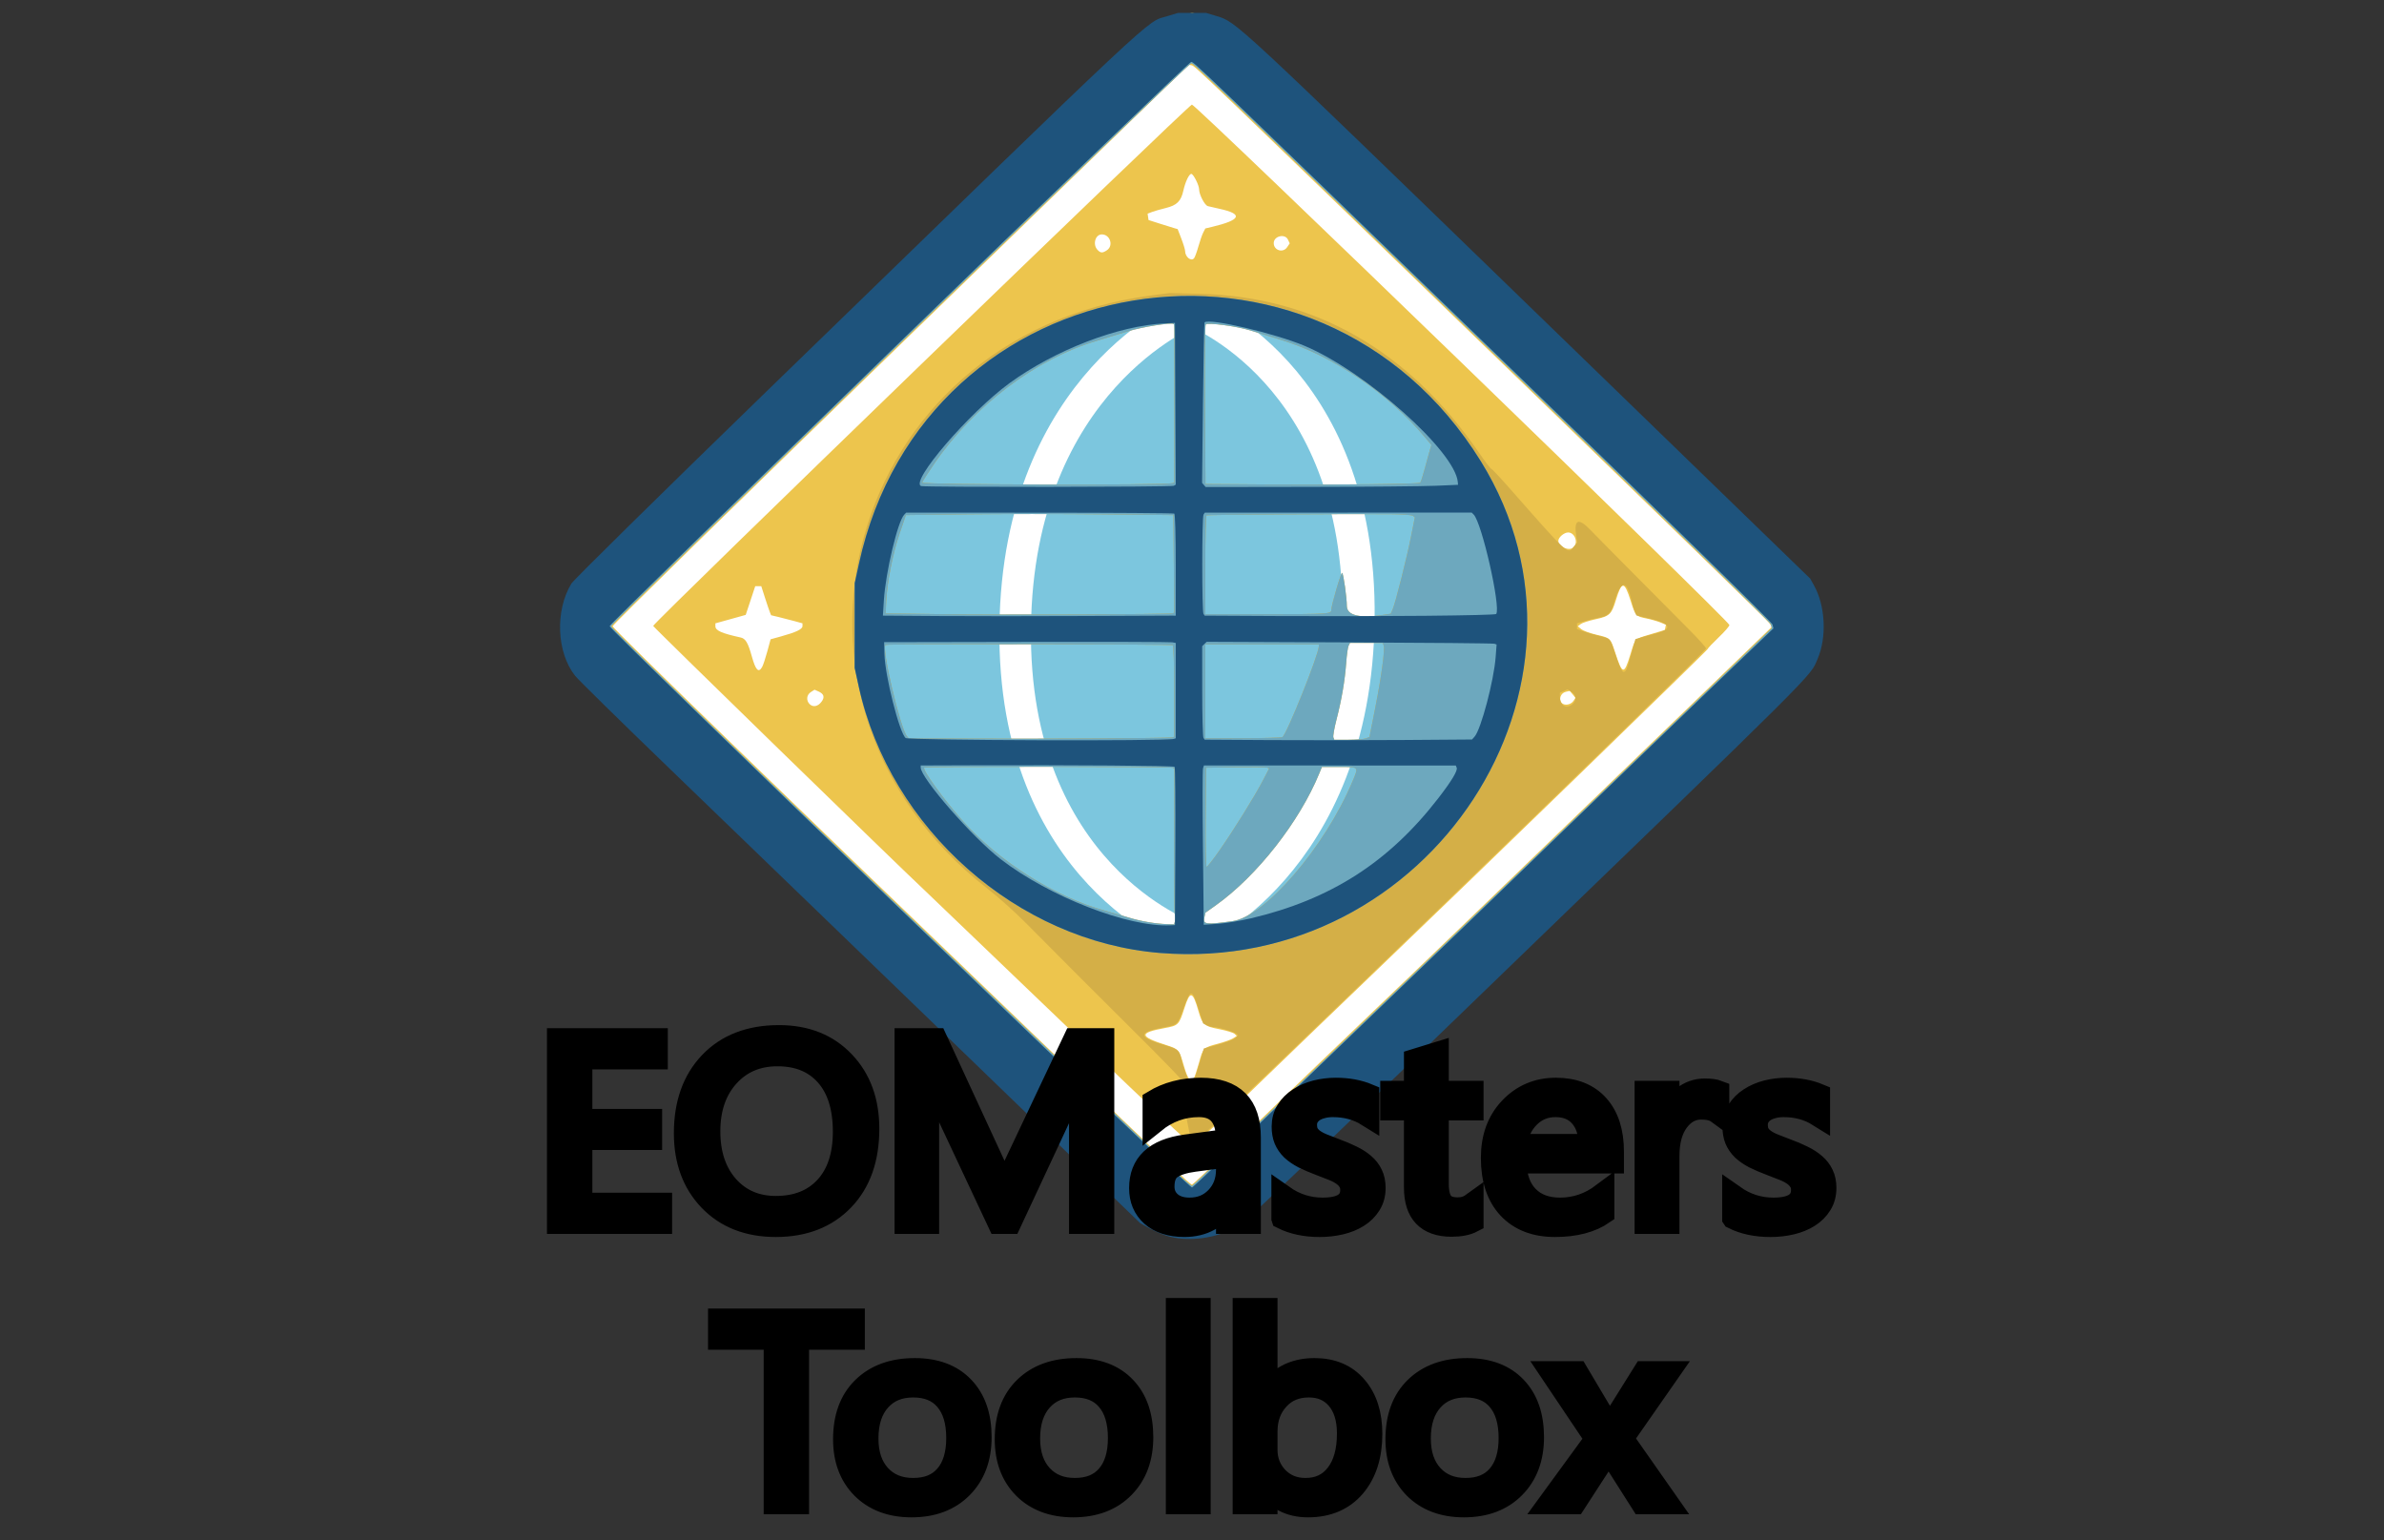 <?xml version="1.0" encoding="UTF-8" standalone="no"?>
<svg
   version="1.0"
   width="1585.096pt"
   height="1024pt"
   viewBox="0 0 1585.096 1024"
   preserveAspectRatio="xMidYMid"
   id="svg4"
   sodipodi:docname="eomtbx_logo_text_below.svg"
   inkscape:version="1.3 (0e150ed6c4, 2023-07-21)"
   xml:space="preserve"
   inkscape:export-filename="..\..\src\main\resources\org\eomasters\eomtbx\about-eomtbx-logo.png"
   inkscape:export-xdpi="25.664062"
   inkscape:export-ydpi="25.664062"
   xmlns:inkscape="http://www.inkscape.org/namespaces/inkscape"
   xmlns:sodipodi="http://sodipodi.sourceforge.net/DTD/sodipodi-0.dtd"
   xmlns="http://www.w3.org/2000/svg"
   xmlns:svg="http://www.w3.org/2000/svg"><rect x="0" y="0" width="1585.096" height="1024" fill="#333333" stroke="none"/><defs
     id="defs4"><inkscape:path-effect
       effect="bspline"
       id="path-effect2621"
       is_visible="true"
       lpeversion="1.3"
       weight="33.333"
       steps="2"
       helper_size="0"
       apply_no_weight="true"
       apply_with_weight="true"
       only_selected="false"
       uniform="false" /></defs><sodipodi:namedview
     id="namedview4"
     pagecolor="#ffffff"
     bordercolor="#000000"
     borderopacity="0.25"
     inkscape:showpageshadow="2"
     inkscape:pageopacity="0.0"
     inkscape:pagecheckerboard="true"
     inkscape:deskcolor="#d1d1d1"
     inkscape:document-units="pt"
     inkscape:zoom="0.60749726"
     inkscape:cx="890.539"
     inkscape:cy="625.51722"
     inkscape:window-width="2627"
     inkscape:window-height="1360"
     inkscape:window-x="0"
     inkscape:window-y="0"
     inkscape:window-maximized="0"
     inkscape:current-layer="svg4" /><g
     id="g2615"
     style="display:inline"
     inkscape:label="Diamond"
     transform="matrix(1.068,0,0,1.039,246.293,-116.114)"><rect
       style="display:inline;fill:#ffffff;fill-opacity:1;stroke:#ffffff;stroke-width:0;stroke-linecap:round;stroke-dasharray:none;stroke-opacity:1"
       id="rect2622"
       width="530.308"
       height="530.308"
       x="460.467"
       y="-264.845"
       transform="rotate(45)"
       inkscape:label="whiterect" /><path
       style="display:inline;fill:#edc54d;fill-opacity:1"
       d="m 501.388,901.758 c -3.35,-0.529 -7.534,-4.064 -11.177,-3.825 l -6.695,-4.368 C 459.125,871.624 452.191,856.719 416.67,822.804 384.376,791.969 298.693,706.796 240.913,649.608 183.133,592.42 134.32,545.376 132.456,542.478 c -9.096,-14.149 -11.116,-38.776 0.032,-56.147 4.172,-6.501 344.106,-349.436 351.226,-354.178 3.024,-2.014 8.522,-4.036 11.351,-6.735 l 7.241,-0.141 7.08,0.36 c 11.91,0.606 15.354,1.708 25.381,2.836 l 3.392,4.677 180.103,174.678 c 116.196,112.696 176.916,176.684 178.692,178.876 4.476,5.524 2.189,7.366 3.115,11.54 l 1.594,7.188 -1.184,9.452 0.205,8.217 -4.664,9.348 c -6.402,12.831 5.868,3.565 -200.259,207.932 -31.69,31.42 -78.403,78.101 -103.807,103.36 -25.404,25.259 -41.501,40.665 -49.886,46.921 -13.023,9.715 -31.731,12.509 -34.814,12.022 z m 50.753,-71.44 c 21.861,-21.728 53.037,-52.546 69.279,-68.485 30.454,-29.884 76.85,-75.858 187.252,-185.547 l 63.801,-63.389 -1.614,-2.464 C 869.971,509.078 799.859,438.958 715.054,354.61 513.375,154.017 513.209,153.854 511.168,153.517 l -1.752,-0.289 -179.281,178.788 C 226.598,435.268 150.854,511.529 150.854,512.518 c 0,1.597 112.603,113.848 267.727,266.89 82.338,81.233 91.77,90.414 92.88,90.414 0.513,0 18.819,-17.777 40.681,-39.505 z m -58.86,-2.935 c -9.67,-9.496 -19.601,-19.191 -22.07,-21.543 -2.468,-2.352 -30.971,-30.42 -63.339,-62.372 C 375.505,711.515 347.433,683.847 345.491,681.983 328.397,665.578 176.028,513.023 176.028,512.313 c 0,-1.943 332.841,-333.023 335.386,-333.611 2.116,-0.489 334.639,330.448 334.639,333.044 0,0.731 -3.05,4.326 -6.778,7.988 -3.728,3.663 -6.778,6.981 -6.778,7.374 0,0.765 -143.223,143.642 -205.752,205.254 -20.769,20.464 -54.761,54.101 -75.539,74.748 -20.778,20.647 -38.355,37.539 -39.06,37.539 -0.705,0 -9.194,-7.77 -18.865,-17.266 z m 19.556,-26.063 c 0.494,-0.932 1.859,-5.271 3.034,-9.643 2.524,-9.388 2.601,-9.467 11.768,-11.994 3.917,-1.08 8.153,-2.633 9.413,-3.451 l 2.29,-1.487 -1.35,-1.35 c -0.743,-0.743 -4.982,-2.079 -9.422,-2.969 -9.573,-1.92 -10.635,-2.865 -13.078,-11.635 -3.59,-12.886 -5.204,-13.247 -8.725,-1.95 -3.383,10.854 -3.737,11.226 -12.229,12.835 -16.329,3.096 -16.075,5.319 1.262,11.019 7.355,2.418 7.774,2.933 10.555,12.966 2.533,9.139 4.481,11.441 6.483,7.66 z M 500.06,700.81 c 0.962,-2.508 -0.788,-4.78 -8.385,-10.879 -23.181,-18.613 -41.955,-42.383 -57.133,-72.336 l -7.36,-14.524 -9.545,-0.279 c -12.038,-0.352 -11.878,-0.607 -6.821,10.93 13.097,29.875 29.362,53.341 52.206,75.314 11.085,10.662 16.15,12.757 31.83,13.161 l 4.63,0.12 z m 38.575,-0.621 4.841,-1.034 6.294,-5.092 c 14.867,-12.029 27.764,-26.484 38.855,-43.548 10.985,-16.9 22.256,-39.119 22.489,-44.333 l 0.139,-3.111 -6.757,-0.291 c -7.708,-0.332 -11.149,0.285 -11.169,2.004 -0.05,4.309 -16.766,34.496 -25.883,46.742 -12.177,16.357 -36.639,40.585 -44.821,44.393 -2.053,0.956 -3.336,3.89 -2.378,5.44 0.692,1.119 10.636,0.486 18.39,-1.17 z M 420.686,581.528 c -0.29,-1.464 -1.592,-6.802 -2.892,-11.861 -2.075,-8.076 -3.659,-17.991 -6.262,-39.214 l -0.713,-5.809 -10.038,-0.277 -10.038,-0.277 0.707,9.476 c 1.149,15.408 5.495,39.993 8.734,49.416 l 0.416,1.21 h 10.307 10.307 z m 198.585,1.452 c 2.408,-2.937 9.896,-43.718 9.896,-53.897 v -4.994 l -9.44,0.277 -9.44,0.277 -0.688,7.262 c -1.303,13.76 -3.758,28.968 -6.475,40.106 -1.498,6.142 -2.497,11.395 -2.218,11.673 1.114,1.114 17.387,0.49 18.367,-0.705 z M 280.788,560.905 c 2.179,-2.93 1.591,-5.081 -1.814,-6.632 l -2.486,-1.133 -2.302,1.508 c -2.69,1.762 -3.035,5.433 -0.729,7.739 2.119,2.119 5.1,1.516 7.33,-1.483 z m 468.115,-0.539 1.346,-2.039 -1.799,-2.222 -1.799,-2.222 -2.569,0.645 c -3.018,0.757 -4.451,4.678 -2.548,6.97 1.663,2.004 5.709,1.382 7.369,-1.133 z M 243.904,538.498 c 0.624,-1.167 2.056,-5.611 3.181,-9.875 l 2.046,-7.754 6.294,-1.781 c 9.608,-2.719 13.555,-4.661 13.555,-6.667 v -1.762 l -5.083,-1.441 c -2.796,-0.792 -7.19,-1.955 -9.765,-2.583 l -4.682,-1.143 -0.797,-2.043 c -0.439,-1.124 -1.817,-5.311 -3.064,-9.305 l -2.267,-7.262 h -1.879 -1.879 l -2.962,9.189 -2.962,9.189 -2.421,0.7 c -1.331,0.385 -5.58,1.6 -9.44,2.7 l -7.02,1.999 v 1.884 c 0,2.731 3.923,4.522 15.716,7.176 3.077,0.692 4.582,3.317 6.99,12.186 2.41,8.879 4.223,10.735 6.44,6.593 z m 540.389,-7.585 c 3.273,-10.995 2.373,-10.066 12.919,-13.338 l 8.645,-2.682 0.323,-1.679 0.323,-1.679 -3.45,-1.441 c -1.897,-0.793 -5.743,-1.925 -8.547,-2.515 -6.793,-1.431 -6.913,-1.568 -9.92,-11.289 -3.96,-12.802 -5.53,-12.901 -9.187,-0.581 -2.753,9.272 -3.923,10.401 -12.839,12.385 -3.988,0.887 -8.074,2.251 -9.081,3.03 l -1.831,1.417 2.148,1.824 c 1.181,1.003 5.32,2.587 9.198,3.52 9.012,2.168 9.006,2.163 11.896,11.311 4.551,14.406 5.569,14.592 9.402,1.716 z M 411.585,497.533 c 2.2,-19.678 3.986,-31.23 6.562,-42.447 1.57,-6.837 2.61,-12.828 2.31,-13.313 -0.862,-1.395 -18.415,-1.101 -19.561,0.328 -2.849,3.552 -9.917,44.251 -9.917,57.099 v 5.663 l 9.925,-0.276 9.925,-0.276 z m 217.81,0.968 c -0.636,-14.478 -4.7,-40.487 -7.99,-51.137 l -1.999,-6.474 h -9.586 c -11.101,0 -10.867,-0.176 -9.043,6.778 3.134,11.953 7.056,33.107 8.078,43.571 0.598,6.124 1.266,11.695 1.485,12.38 l 0.397,1.246 9.457,-0.277 9.457,-0.277 z m 119.64,-36.503 c 3.049,-3.049 0.75,-9.489 -3.389,-9.489 -2.515,0 -6.1,3.13 -6.1,5.325 0,3.878 6.793,6.859 9.489,4.163 z m -321.549,-41.683 c 0.506,-0.666 1.713,-3.389 2.683,-6.052 10.701,-29.386 40.019,-68.022 62.792,-82.75 8.933,-5.777 10.395,-11.709 2.86,-11.603 -13.256,0.186 -22.22,3.517 -31.938,11.868 -20.677,17.769 -41.623,48.241 -53.472,77.789 -5.165,12.881 -5.637,11.957 6.107,11.957 h 10.048 z m 186.188,-0.217 c 0,-8.187 -19.372,-44.813 -33.092,-62.565 -20.665,-26.739 -33.565,-35.856 -52.839,-37.343 l -7.988,-0.616 v 3.44 3.44 l 4.399,2.578 c 25.217,14.778 57.22,57.164 68.556,90.8 l 0.571,1.694 h 10.197 10.197 z M 512.754,277.015 c 0.54,-0.666 1.751,-4.042 2.691,-7.504 0.94,-3.461 2.296,-7.476 3.015,-8.921 l 1.307,-2.627 4.109,-1.004 c 18.211,-4.452 19.714,-8.25 4.593,-11.609 -2.929,-0.65 -6.128,-1.405 -7.109,-1.676 -1.987,-0.549 -5.424,-7.322 -5.457,-10.753 -0.026,-2.681 -3.566,-9.886 -4.857,-9.886 -1.386,0 -3.744,5.086 -4.938,10.655 -1.468,6.844 -4.04,9.455 -11.044,11.209 -3.195,0.8 -7.03,1.935 -8.521,2.521 l -2.712,1.065 0.291,2.041 0.291,2.041 6.778,2.227 c 3.728,1.225 7.807,2.532 9.066,2.905 l 2.288,0.677 2.311,6.169 c 1.271,3.393 2.311,6.891 2.311,7.773 0,3.804 3.751,6.958 5.587,4.697 z m -54.214,-5.138 c 4.218,-2.954 1.947,-10.112 -3.209,-10.112 -4.055,0 -5.826,6.415 -2.72,9.848 1.958,2.164 3.14,2.216 5.928,0.263 z m 112.163,-1.921 1.612,-2.46 -1.085,-2.381 c -1.847,-4.055 -8.872,-2.304 -8.872,2.211 0,4.693 5.796,6.52 8.345,2.63 z"
       id="path2619"
       inkscape:label="yellowdiamond"
       sodipodi:nodetypes="sscsssssscsscssscccssssssssscssscsssssssssssssssssssssscssssssssssscsssscsscssscssssssssscccsscccssscccsssssscsssscccssssscsscsscsscccccsscsssssscccsssssscssssssssscccssscsssscccsssssssssssscsssscccsscccsssscsssssssscccsscsssssssscsss" /><circle
       style="display:inline;fill:#7cc6de;fill-opacity:1;stroke:#ffffff;stroke-width:0;stroke-linecap:round;stroke-dasharray:none;stroke-opacity:1"
       id="path2623"
       cx="509.492"
       cy="510.254"
       r="195.983"
       inkscape:label="blueglobe" /><g
       id="g2622"
       style="display:inline"
       inkscape:label="whitegrid"><path
         style="fill:#000000;fill-opacity:0;stroke:#ffffff;stroke-width:19.649;stroke-linecap:round;stroke-dasharray:none;stroke-opacity:1"
         d="m 509.993,311.477 c 0,0 -106.746,43.976 -108.601,201.835 -1.855,157.859 106.917,197.466 106.917,197.466"
         id="path2622"
         sodipodi:nodetypes="czc"
         inkscape:label="left" /><path
         style="display:inline;fill:#000000;fill-opacity:0;stroke:#ffffff;stroke-width:20;stroke-linecap:round;stroke-dasharray:none;stroke-opacity:1"
         d="m 509.837,709.879 c 0,0 103.538,-44.001 105.337,-201.95 C 616.973,349.98 511.47,310.35 511.47,310.35"
         id="path2622-3"
         sodipodi:nodetypes="czc"
         inkscape:label="right" /></g><path
       style="display:inline;fill:#d4af47;fill-opacity:1"
       d="m 500.097,900.499 c -7.537,-1.484 -10.493,-1.007 -12.819,-3.021 l -5.646,-4.887 -65.608,-64.517 C 379.063,791.728 323.499,736.873 292.07,705.727 260.64,674.58 210.506,626.633 182.381,596.719 l -50.579,-53.796 -5.624,-6.501 c -11.889,-13.743 -4.564,-31.115 -0.652,-49.17 l 5.19,-4.538 173.056,-175.534 C 341.383,269.03 483.313,127.594 494.448,124.278 l 5.253,-1.564 11.823,-2.728 12.042,2.401 6.355,2.081 c 3.266,1.069 6.085,3.864 8.29,5.244 2.205,1.379 83.365,80.602 180.622,177.519 l 177.16,176.539 1.971,3.221 c 10.865,17.753 3.621,43.548 -9.349,58.762 -3.415,4.006 -231.253,234.386 -244.845,247.73 l -99.041,97.239 -6.209,4.161 c -6.428,4.309 -31.714,6.938 -38.425,5.616 z M 588.608,795.283 C 660.647,724.075 738.559,646.826 830.937,555.015 l 41.527,-41.272 -0.605,-2.41 C 871.487,509.851 808.674,446.678 708.801,347.341 510.8,150.4 512.783,152.354 510.896,152.354 c -2.136,0 -361.01,358.02 -361.01,360.15 0,1.698 136.675,137.846 268.204,267.171 36.479,35.867 72.168,71.06 79.309,78.205 7.142,7.146 13.508,12.865 14.148,12.709 0.64,-0.156 35.318,-34.044 77.062,-75.307 z m -77.579,47.742 c -0.006,-0.438 -1.266,-7.115 -2.799,-14.837 -1.533,-7.722 -3.104,-16.834 -3.491,-20.25 l -0.703,-6.211 -6.337,-6.861 c -3.485,-3.773 -15.525,-16.234 -26.755,-27.689 C 450.405,746.226 430.975,726.224 408.208,702.597 401.443,695.576 390.768,685.732 384.486,680.722 233.232,560.085 295.944,326.554 485.916,300.872 l 11.744,-1.588 19.014,0.51 c 70.912,1.904 129.179,35.621 173.438,101.64 3.838,5.725 7.312,10.409 7.72,10.409 0.408,0 5.277,5.29 10.819,11.756 38.235,44.606 36.538,43.023 40.592,37.869 l 2.092,-2.66 -0.545,-3.409 c -1.786,-11.171 1.076,-12.689 8.647,-4.584 3.109,3.328 16.136,16.891 28.948,30.139 12.812,13.248 27.756,28.716 33.21,34.373 5.453,5.657 9.919,10.807 9.925,11.444 0.017,2.063 -316.379,316.129 -319.088,316.739 -0.765,0.172 -1.396,-0.046 -1.402,-0.484 z m 3.251,-44.61 c 0.802,-2.53 2.154,-7.095 3.003,-10.146 l 1.545,-5.546 5.546,-1.526 c 8.433,-2.32 13.511,-4.292 14.68,-5.7 l 1.056,-1.273 -1.222,-0.998 c -1.524,-1.244 -11.047,-4.095 -13.743,-4.114 -1.102,-0.008 -3.066,-0.553 -4.366,-1.21 l -2.363,-1.196 -2.996,-9.682 c -3.845,-12.426 -4.864,-12.48 -9.018,-0.484 -3.797,10.965 -3.881,11.055 -11.567,12.507 -17.508,3.307 -17.448,6.408 0.229,11.744 7.519,2.27 8.702,3.298 9.659,8.398 0.361,1.925 1.526,5.824 2.588,8.664 l 1.932,5.163 1.571,1.855 2.007,-1.855 z m -13.333,-97.496 c 0.327,-1.301 0.275,-2.881 -0.114,-3.51 -0.389,-0.63 -0.622,-21.962 -0.518,-47.406 l 0.189,-46.262 -1.024,-0.633 c -1.241,-0.767 -153.942,-0.911 -154.707,-0.145 -1.33,1.33 11.593,19.755 23.757,33.872 22.527,26.144 57.674,48.994 88.773,57.716 4.26,1.195 11.014,3.201 15.008,4.459 7.436,2.341 16.669,3.943 23.946,4.156 l 4.097,0.12 z m 35.744,0.325 c 20.212,-2.85 57.488,-47.4 74.561,-89.109 4.071,-9.945 4.416,-9.548 -8.293,-9.548 h -10.601 l -1.64,4.115 c -12.348,30.977 -38.791,65.636 -64.388,84.393 l -6.488,4.754 -0.63,2.87 c -1.022,4.655 0.658,4.897 17.481,2.525 z m -8.513,-44.678 c 8.843,-12.938 22.442,-35.4 27.396,-45.254 l 3.922,-7.801 -1.262,-0.484 c -0.694,-0.266 -9.527,-0.365 -19.629,-0.22 l -18.367,0.264 -0.255,31.71 c -0.14,17.44 0.12,31.71 0.578,31.71 0.458,0 3.886,-4.466 7.617,-9.925 z m -28.999,-72.902 1.21,-0.382 v -29.021 c 0,-17.78 -0.365,-29.246 -0.943,-29.603 -1.105,-0.683 -178.128,-0.877 -178.81,-0.195 -2.453,2.453 9.232,53.414 13.415,58.504 l 0.984,1.198 33.054,0.255 c 39.446,0.304 129.375,-0.214 131.089,-0.755 z m 120.512,0.631 2.27,-0.863 3.608,-18.744 c 3.887,-20.193 6.146,-37.535 5.209,-39.979 l -0.583,-1.519 h -10.163 -10.163 l -0.872,1.694 c -0.48,0.932 -1.163,5.834 -1.519,10.893 -0.809,11.505 -2.84,23.742 -6.061,36.524 -1.372,5.443 -2.239,10.563 -1.926,11.377 l 0.568,1.48 h 8.682 c 4.775,0 9.703,-0.388 10.952,-0.863 z m -51.914,-0.846 c 2.701,-1.807 22.603,-52.845 22.649,-58.08 l 0.011,-1.21 h -35.341 -35.341 v 30.016 30.016 l 23.48,-0.015 c 12.914,-0.008 23.958,-0.335 24.543,-0.726 z M 748.426,562.255 c 2.54,-2.299 2.227,-5.8 -0.69,-7.711 l -2.46,-1.612 -2.381,1.085 -2.381,1.085 v 2.505 c 0,5.703 4.091,8.106 7.912,4.648 z m 33.391,-21.877 c 0.413,-0.666 1.861,-5.35 3.217,-10.409 l 2.466,-9.198 3.86,-1.148 c 2.123,-0.632 6.386,-1.848 9.473,-2.703 10.018,-2.775 8.54,-6.082 -4.116,-9.209 l -8.597,-2.124 -1.016,-2.574 c -0.559,-1.416 -1.304,-3.881 -1.657,-5.479 -3.388,-15.344 -6.872,-15.125 -11.431,0.721 -1.747,6.073 -3.658,7.867 -9.461,8.883 -1.955,0.342 -5.768,1.28 -8.472,2.083 l -4.917,1.46 v 1.819 1.819 l 4.115,1.503 c 2.263,0.827 6.682,2.145 9.82,2.929 7.004,1.751 6.557,1.239 9.797,11.22 3.82,11.772 4.986,13.526 6.92,10.409 z m -282.624,-36.109 1.224,-0.391 -0.256,-31.251 -0.256,-31.251 -45.023,-0.484 c -24.763,-0.266 -62.234,-0.266 -83.269,0 l -38.246,0.484 -4.017,12.103 c -4.231,12.747 -7.769,31.388 -8.271,43.571 l -0.299,7.262 34.857,0.484 c 37.038,0.514 141.498,0.131 143.556,-0.527 z m 132.262,0.856 3.741,-0.618 1.269,-3.037 c 1.767,-4.228 8.893,-33.372 11.535,-47.173 l 2.194,-11.459 -1.195,-0.992 c -0.679,-0.563 -6.999,-1.024 -14.628,-1.067 -31.589,-0.176 -113.223,0.374 -113.888,0.767 -0.399,0.236 -0.726,14.564 -0.726,31.839 v 31.411 h 37.682 c 38.706,0 40.745,-0.133 40.745,-2.648 0,-2.997 6.154,-24.502 6.802,-23.77 0.845,0.955 2.883,15.906 2.881,21.141 -0.002,6.164 8.287,8.134 23.588,5.606 z m -132.22,-84.148 1.265,-0.4 0.004,-47.695 c 0.005,-57.697 0.052,-53.178 -0.564,-53.794 -1.108,-1.108 -19.756,1.959 -28.037,4.611 -4.835,1.548 -13.81,4.353 -19.944,6.233 -37.731,11.564 -76.082,41.366 -100.79,78.325 -4.199,6.281 -7.635,11.83 -7.635,12.332 0,1.412 151.266,1.789 155.7,0.388 z m 154.308,-0.299 c 0.36,-0.332 1.552,-4.089 2.651,-8.349 1.098,-4.26 2.518,-9.563 3.156,-11.784 l 1.16,-4.038 -3.803,-4.676 c -23.314,-28.668 -57.634,-52.54 -90.118,-62.682 -6.321,-1.974 -14.761,-4.638 -18.755,-5.921 -8.394,-2.697 -26.734,-5.199 -27.839,-3.799 -0.398,0.505 -0.59,23.678 -0.426,51.497 l 0.298,50.579 36.98,0.273 c 44.226,0.327 95.786,-0.259 96.697,-1.099 z"
       id="path2617"
       inkscape:label="yellowshadow"
       sodipodi:nodetypes="sscssscsscsscccssscssscsssscsssssssscsscssssscssssscsssssscsscsscssscsssssscccsssscsssssscsssscsscsssscsscsssscsssscssscsscccsssscssssccccccsssscccsssscssscssssscccssssscccsscsscssscsscsssscssssscccsssssccssscssssscss" /><path
       style="display:inline;fill:#6da8be;fill-opacity:1"
       d="m 498.242,893.709 c -3.045,-0.774 -8.274,-2.772 -11.619,-4.439 l -6.082,-3.032 C 410.31,832.907 355.953,764.22 294.143,701.908 239.74,648.002 191.5,600.154 137.149,546.196 l -3.878,-7.919 c -7.992,-16.321 -7.596,-34.831 1.094,-51.134 l 3.117,-5.848 172.51,-166.586 C 486.309,144.447 481.925,131.776 493.357,129.705 l 9.836,-1.782 c 8.745,-1.169 17.55,0.143 21.464,1.2 9.738,2.934 7.069,0.457 15.082,5.47 2.205,1.379 74.604,81.627 174.621,175.693 l 170.834,171.956 2.517,4.967 c 9.408,18.566 6.567,45.512 -6.402,60.726 -3.415,4.006 -35.568,35.032 -200.217,199.717 l -134.396,134.425 -6.099,3.943 c -11.968,7.737 -29.585,10.936 -42.353,7.69 z m 90.366,-98.426 C 660.647,724.075 738.559,646.826 830.937,555.015 l 41.527,-41.272 -0.605,-2.41 C 871.487,509.851 808.674,446.678 708.801,347.341 510.8,150.4 512.783,152.354 510.896,152.354 c -2.136,0 -361.01,358.02 -361.01,360.15 0,1.698 136.675,137.846 268.204,267.171 36.479,35.867 72.168,71.06 79.309,78.205 7.142,7.146 13.508,12.865 14.148,12.709 0.64,-0.156 35.318,-34.044 77.062,-75.307 z m -96.961,-73.67 c -88.778,-7.362 -168.095,-79.339 -187.558,-170.202 l -2.623,-12.245 0.02,-27.111 0.02,-27.111 2.647,-12.476 c 40.926,-192.912 285.563,-234.279 387.16,-65.467 85.988,142.875 -31.836,328.529 -199.666,314.611 z m 9.3,-20.694 c 0.327,-1.301 0.275,-2.881 -0.114,-3.51 -0.389,-0.63 -0.622,-21.962 -0.518,-47.406 l 0.189,-46.262 -1.024,-0.633 c -1.241,-0.767 -153.942,-0.911 -154.707,-0.145 -1.33,1.33 11.593,19.755 23.757,33.872 22.527,26.144 57.674,48.994 88.773,57.716 4.26,1.195 11.014,3.201 15.008,4.459 7.436,2.341 16.669,3.943 23.946,4.156 l 4.097,0.12 z m 35.744,0.325 c 20.212,-2.85 57.488,-47.4 74.561,-89.109 4.071,-9.945 4.416,-9.548 -8.293,-9.548 h -10.601 l -1.64,4.115 c -12.348,30.977 -38.791,65.636 -64.388,84.393 l -6.488,4.754 -0.63,2.87 c -1.022,4.655 0.658,4.897 17.481,2.525 z m -8.513,-44.678 c 8.843,-12.938 22.442,-35.4 27.396,-45.254 l 3.922,-7.801 -1.262,-0.484 c -0.694,-0.266 -9.527,-0.365 -19.629,-0.22 l -18.367,0.264 -0.255,31.71 c -0.14,17.44 0.12,31.71 0.578,31.71 0.458,0 3.886,-4.466 7.617,-9.925 z m -28.999,-72.902 1.21,-0.382 v -29.021 c 0,-17.78 -0.365,-29.246 -0.943,-29.603 -1.105,-0.683 -178.128,-0.877 -178.81,-0.195 -2.453,2.453 9.232,53.414 13.415,58.504 l 0.984,1.198 33.054,0.255 c 39.446,0.304 129.375,-0.214 131.089,-0.755 z m 120.512,0.631 2.27,-0.863 3.608,-18.744 c 3.887,-20.193 6.146,-37.535 5.209,-39.979 l -0.583,-1.519 h -10.163 -10.163 l -0.872,1.694 c -0.48,0.932 -1.163,5.834 -1.519,10.893 -0.809,11.505 -2.84,23.742 -6.061,36.524 -1.372,5.443 -2.239,10.563 -1.926,11.377 l 0.568,1.48 h 8.682 c 4.775,0 9.703,-0.388 10.952,-0.863 z m -51.914,-0.846 c 2.701,-1.807 22.603,-52.845 22.649,-58.08 l 0.011,-1.21 h -35.341 -35.341 v 30.016 30.016 l 23.48,-0.015 c 12.914,-0.008 23.958,-0.335 24.543,-0.726 z m -68.585,-79.182 1.224,-0.391 -0.256,-31.251 -0.256,-31.251 -45.023,-0.484 c -24.763,-0.266 -62.234,-0.266 -83.269,0 l -38.246,0.484 -4.017,12.103 c -4.231,12.747 -7.769,31.388 -8.271,43.571 l -0.299,7.262 34.857,0.484 c 37.038,0.514 141.498,0.131 143.556,-0.527 z m 132.262,0.856 3.741,-0.618 1.269,-3.037 c 1.767,-4.228 8.893,-33.372 11.535,-47.173 l 2.194,-11.459 -1.195,-0.992 c -0.679,-0.563 -6.999,-1.024 -14.628,-1.067 -31.589,-0.176 -113.223,0.374 -113.888,0.767 -0.399,0.236 -0.726,14.564 -0.726,31.839 v 31.411 h 37.682 c 38.706,0 40.745,-0.133 40.745,-2.648 0,-2.997 6.154,-24.502 6.802,-23.77 0.845,0.955 2.883,15.906 2.881,21.141 -0.002,6.164 8.287,8.134 23.588,5.606 z m -132.22,-84.148 1.265,-0.4 0.004,-47.695 c 0.005,-57.697 0.052,-53.178 -0.564,-53.794 -1.108,-1.108 -19.756,1.959 -28.037,4.611 -4.835,1.548 -13.81,4.353 -19.944,6.233 -37.731,11.564 -76.082,41.366 -100.79,78.325 -4.199,6.281 -7.635,11.83 -7.635,12.332 0,1.412 151.266,1.789 155.7,0.388 z m 154.308,-0.299 c 0.36,-0.332 1.552,-4.089 2.651,-8.349 1.098,-4.26 2.518,-9.563 3.156,-11.784 l 1.16,-4.038 -3.803,-4.676 c -23.314,-28.668 -57.634,-52.54 -90.118,-62.682 -6.321,-1.974 -14.761,-4.638 -18.755,-5.921 -8.394,-2.697 -26.734,-5.199 -27.839,-3.799 -0.398,0.505 -0.59,23.678 -0.426,51.497 l 0.298,50.579 36.98,0.273 c 44.226,0.327 95.786,-0.259 96.697,-1.099 z"
       id="path2616"
       inkscape:label="blueshadow"
       sodipodi:nodetypes="sscscsscssccsscssscsssscsssssssssscccssssssscsssssscsssscsscsssscsscsssscsssscssscsscccsssscssssccccccssscccsscsscssscsscsssscssssscccsssssccssscssssscss" /><path
       style="display:inline;fill:#1e537c;fill-opacity:1"
       d="m 496.033,902.698 c -3.195,-1.03 -8.285,-3.293 -11.312,-5.029 L 479.219,894.513 359.818,775.916 C 294.147,710.688 215.799,632.917 185.711,603.092 155.622,573.267 129.401,546.787 127.44,544.249 c -11.525,-14.923 -12.589,-41.637 -2.349,-59.014 1.373,-2.33 54.781,-56.395 121.341,-122.834 C 496.148,113.14 482.461,126.316 496.033,122.111 l 6.778,-2.1 h 8.714 8.714 l 6.778,2.094 c 12.014,3.711 11.234,2.967 193.038,184.199 l 176.29,175.736 2.364,4.357 c 7.083,13.057 8.05,33.121 2.265,46.96 -4.96,11.864 4.538,2.138 -213.712,218.857 -154.824,153.739 -142.295,141.663 -152.246,146.741 -11.406,5.82 -27.686,7.383 -38.982,3.741 z m 63.848,-78.152 c 26.125,-25.967 62.096,-61.582 79.936,-79.145 17.84,-17.562 61.193,-60.561 96.34,-95.553 35.147,-34.992 80.421,-79.897 100.608,-99.791 l 36.704,-36.17 -0.621,-2.475 C 872.454,509.846 812.654,449.685 709.766,347.348 510.845,149.493 512.766,151.386 510.941,151.386 c -2.108,0 -362.024,359 -362.024,361.102 0,2.38 360.062,359.153 362.551,359.239 0.502,0.017 22.287,-21.214 48.412,-47.181 z m -68.234,-102.933 c -88.778,-7.362 -168.095,-79.339 -187.558,-170.202 l -2.623,-12.245 0.02,-27.111 0.02,-27.111 2.647,-12.476 c 40.926,-192.912 285.563,-234.279 387.16,-65.467 85.988,142.875 -31.836,328.529 -199.666,314.611 z m 9.478,-68.136 c 0.138,-27.66 -0.08,-50.609 -0.484,-50.998 -0.734,-0.706 -63.629,-1.195 -125.396,-0.976 l -32.678,0.116 v 1.264 c 0,6.799 32.24,44.79 49.865,58.759 30.166,23.909 79.199,43.546 105.539,42.268 l 2.905,-0.141 z m 47.131,45.949 c 49.658,-12.075 85.779,-35.914 116.66,-76.99 8.143,-10.831 12.057,-17.508 11.347,-19.356 l -0.545,-1.42 -78.398,-0.03 -78.398,-0.03 -0.576,1.814 c -0.317,0.998 -0.347,23.366 -0.068,49.707 0.279,26.341 0.508,48.469 0.508,49.173 v 1.28 l 8.764,-0.622 c 4.82,-0.342 14.138,-1.929 20.706,-3.526 z m -48.109,-114.791 1.21,-0.384 V 553.74 523.228 l -2.179,-0.427 c -1.198,-0.235 -42.046,-0.352 -90.773,-0.261 l -88.594,0.166 0.189,7.702 c 0.341,13.876 9.355,50.452 13.225,53.664 1.838,1.525 162.18,2.065 166.921,0.562 z m 187.255,-1.472 c 3.993,-4.618 12.011,-35.785 13.118,-50.991 l 0.58,-7.964 -1.352,-0.486 c -0.744,-0.267 -41.355,-0.656 -90.247,-0.865 l -88.895,-0.379 -1.394,1.394 -1.394,1.394 0.015,28.736 c 0.008,15.805 0.358,29.276 0.777,29.936 l 0.762,1.2 41.1,0.253 c 22.605,0.139 60.053,0.11 83.218,-0.066 l 42.119,-0.318 z m -188.223,-77.423 2.179,0.023 v -32.379 c 0,-19.387 -0.369,-32.607 -0.919,-32.947 -0.505,-0.312 -38.265,-0.579 -83.909,-0.592 l -82.99,-0.024 -1.202,1.261 c -4.048,4.248 -11.578,36.732 -12.69,54.745 l -0.612,9.912 35.729,0.254 c 19.651,0.14 59.693,0.135 88.983,-0.011 29.289,-0.146 54.234,-0.255 55.432,-0.242 z m 201.685,-1.064 c 2.935,-4.521 -8.943,-58.402 -14.024,-63.619 l -1.253,-1.286 -83.073,0.03 -83.073,0.03 -0.797,1.257 c -1.019,1.607 -1.052,61.855 -0.035,63.457 l 0.763,1.201 45.94,0.252 c 63.983,0.35 134.915,-0.34 135.551,-1.32 z m -200.708,-82.025 1.219,-0.765 -0.251,-51.739 -0.251,-51.739 -6.214,0.294 c -28.875,1.367 -68.549,17.055 -96.875,38.306 -25.026,18.775 -61.999,63.029 -54.977,65.803 2.052,0.81 156.051,0.653 157.348,-0.161 z m 162.898,-0.02 14.04,-0.62 -0.128,-1.658 c -1.523,-19.666 -57.423,-70.853 -95.244,-87.214 -18.655,-8.07 -59.562,-17.944 -62.435,-15.07 -0.251,0.251 -0.7,23.46 -0.997,51.574 l -0.541,51.118 1.113,1.341 1.113,1.341 64.52,-0.097 c 35.486,-0.053 70.837,-0.376 78.559,-0.717 z"
       id="path2615"
       inkscape:label="blueborder" /></g><g
     id="g2804"
     inkscape:label="TextOverlay"
     transform="matrix(2.298,0,0,2.327,-386.253,-352.153)"
     style="display:inline"><path
       d="m 402.541,550.419 h -15.653 v 48.471 h -6.352 v -48.471 h -15.615 v -5.747 h 37.62 z m 16.296,49.378 q -8.583,0 -13.725,-5.407 -5.104,-5.444 -5.104,-14.405 0,-9.755 5.331,-15.237 5.331,-5.482 14.405,-5.482 8.658,0 13.498,5.331 4.877,5.331 4.877,14.783 0,9.263 -5.255,14.859 -5.218,5.558 -14.027,5.558 z m 0.454,-35.313 q -5.974,0 -9.452,4.083 -3.478,4.046 -3.478,11.191 0,6.881 3.516,10.851 3.516,3.97 9.414,3.97 6.012,0 9.225,-3.894 3.252,-3.894 3.252,-11.078 0,-7.259 -3.252,-11.191 -3.214,-3.932 -9.225,-3.932 z m 44.917,35.313 q -8.583,0 -13.725,-5.407 -5.104,-5.444 -5.104,-14.405 0,-9.755 5.331,-15.237 5.331,-5.482 14.405,-5.482 8.658,0 13.498,5.331 4.877,5.331 4.877,14.783 0,9.263 -5.255,14.859 -5.218,5.558 -14.027,5.558 z m 0.454,-35.313 q -5.974,0 -9.452,4.083 -3.478,4.046 -3.478,11.191 0,6.881 3.516,10.851 3.516,3.97 9.414,3.97 6.012,0 9.225,-3.894 3.252,-3.894 3.252,-11.078 0,-7.259 -3.252,-11.191 -3.214,-3.932 -9.225,-3.932 z m 34.935,34.406 h -6.201 v -57.318 h 6.201 z m 18.904,-5.596 h -0.151 v 5.596 h -6.201 v -57.318 h 6.201 v 25.407 h 0.151 q 4.575,-7.713 13.384,-7.713 7.448,0 11.645,5.218 4.235,5.18 4.235,13.914 0,9.717 -4.726,15.577 -4.726,5.823 -12.931,5.823 -7.675,0 -11.607,-6.503 z m -0.151,-15.615 v 5.407 q 0,4.802 3.1,8.167 3.138,3.327 7.94,3.327 5.633,0 8.809,-4.31 3.214,-4.31 3.214,-11.985 0,-6.465 -2.987,-10.133 -2.987,-3.667 -8.091,-3.667 -5.407,0 -8.696,3.781 -3.289,3.743 -3.289,9.414 z m 55.503,22.118 q -8.583,0 -13.725,-5.407 -5.104,-5.444 -5.104,-14.405 0,-9.755 5.331,-15.237 5.331,-5.482 14.405,-5.482 8.658,0 13.498,5.331 4.877,5.331 4.877,14.783 0,9.263 -5.255,14.859 -5.218,5.558 -14.027,5.558 z m 0.454,-35.313 q -5.974,0 -9.452,4.083 -3.478,4.046 -3.478,11.191 0,6.881 3.516,10.851 3.516,3.97 9.414,3.97 6.012,0 9.225,-3.894 3.252,-3.894 3.252,-11.078 0,-7.259 -3.252,-11.191 -3.214,-3.932 -9.225,-3.932 z m 57.016,-4.31 -13.006,19.585 12.779,19.131 h -7.221 l -7.6,-12.552 q -0.718,-1.172 -1.701,-2.949 h -0.151 q -0.189,0.34 -1.777,2.949 l -7.751,12.552 h -7.146 l 13.195,-18.98 -12.628,-19.736 h 7.221 l 7.486,13.233 q 0.832,1.475 1.626,3.025 h 0.151 l 9.679,-16.258 z"
       id="text2803"
       style="font-size:77.432px;font-family:'Segoe UI';-inkscape-font-specification:'Segoe UI, Normal';text-align:center;text-anchor:middle;stroke:#000000;stroke-width:6.385;stroke-linecap:round"
       inkscape:label="Toolbox"
       transform="scale(1.031,0.97)"
       aria-label="Toolbox" /><path
       d="m 348.452,516.306 h -28.735 v -54.218 h 27.525 v 5.747 h -21.173 v 18.035 h 19.585 v 5.709 h -19.585 v 18.98 h 22.383 z m 32.289,0.907 q -11.532,0 -18.488,-7.6 -6.919,-7.6 -6.919,-19.774 0,-13.082 7.07,-20.87 7.07,-7.789 19.245,-7.789 11.229,0 18.073,7.562 6.881,7.562 6.881,19.774 0,13.271 -7.032,20.984 -7.032,7.713 -18.829,7.713 z m 0.454,-50.286 q -8.545,0 -13.876,6.163 -5.331,6.163 -5.331,16.182 0,10.019 5.18,16.144 5.218,6.087 13.573,6.087 8.923,0 14.065,-5.823 5.142,-5.823 5.142,-16.296 0,-10.738 -4.991,-16.598 -4.991,-5.86 -13.762,-5.86 z m 91.346,49.378 h -6.314 v -36.372 q 0,-4.31 0.529,-10.549 h -0.151 q -0.907,3.667 -1.626,5.255 l -18.526,41.665 h -3.1 l -18.488,-41.363 q -0.794,-1.815 -1.626,-5.558 h -0.151 q 0.302,3.252 0.302,10.624 v 36.296 h -6.125 v -54.218 h 8.394 l 16.636,37.809 q 1.928,4.348 2.495,6.503 h 0.227 q 1.626,-4.461 2.609,-6.654 l 16.976,-37.657 h 7.94 z m 41.136,0 h -6.201 v -6.049 h -0.151 q -4.046,6.957 -11.91,6.957 -5.785,0 -9.074,-3.062 -3.252,-3.062 -3.252,-8.129 0,-10.851 12.779,-12.628 l 11.607,-1.626 q 0,-9.868 -7.978,-9.868 -6.995,0 -12.628,4.764 v -6.352 q 5.709,-3.63 13.157,-3.63 13.649,0 13.649,14.443 z m -6.201,-19.585 -9.339,1.286 q -4.31,0.605 -6.503,2.155 -2.193,1.512 -2.193,5.407 0,2.836 2.004,4.65 2.042,1.777 5.407,1.777 4.613,0 7.6,-3.214 3.025,-3.252 3.025,-8.204 z m 15.539,18.186 v -6.654 q 5.066,3.743 11.154,3.743 8.167,0 8.167,-5.444 0,-1.55 -0.718,-2.609 -0.681,-1.096 -1.89,-1.928 -1.172,-0.832 -2.798,-1.475 -1.588,-0.681 -3.441,-1.399 -2.571,-1.021 -4.537,-2.042 -1.928,-1.059 -3.252,-2.344 -1.286,-1.323 -1.966,-2.987 -0.643,-1.664 -0.643,-3.894 0,-2.722 1.248,-4.802 1.248,-2.117 3.327,-3.516 2.079,-1.437 4.726,-2.155 2.684,-0.718 5.52,-0.718 5.029,0 8.998,1.739 v 6.276 q -4.272,-2.798 -9.83,-2.798 -1.739,0 -3.138,0.416 -1.399,0.378 -2.42,1.096 -0.983,0.718 -1.55,1.739 -0.529,0.983 -0.529,2.193 0,1.512 0.529,2.533 0.567,1.021 1.626,1.815 1.059,0.794 2.571,1.437 1.512,0.643 3.441,1.399 2.571,0.983 4.613,2.042 2.042,1.021 3.478,2.344 1.437,1.285 2.193,2.987 0.794,1.701 0.794,4.046 0,2.873 -1.286,4.991 -1.248,2.117 -3.365,3.516 -2.117,1.399 -4.877,2.079 -2.76,0.681 -5.785,0.681 -5.974,0 -10.36,-2.306 z m 53.159,1.021 q -2.193,1.21 -5.785,1.21 -10.171,0 -10.171,-11.343 v -22.912 h -6.654 v -5.293 h 6.654 v -9.452 l 6.201,-2.004 v 11.456 h 9.755 v 5.293 h -9.755 v 21.816 q 0,3.894 1.323,5.558 1.323,1.664 4.386,1.664 2.344,0 4.046,-1.286 z m 39.397,-17.43 h -27.336 q 0.151,6.465 3.478,9.982 3.327,3.516 9.15,3.516 6.541,0 12.023,-4.31 v 5.823 q -5.104,3.705 -13.498,3.705 -8.204,0 -12.893,-5.255 -4.688,-5.293 -4.688,-14.859 0,-9.036 5.104,-14.708 5.142,-5.709 12.742,-5.709 7.6,0 11.758,4.915 4.159,4.915 4.159,13.649 z m -6.352,-5.255 q -0.038,-5.369 -2.609,-8.356 -2.533,-2.987 -7.07,-2.987 -4.386,0 -7.448,3.138 -3.062,3.138 -3.781,8.204 z m 35.918,-9.377 q -1.626,-1.248 -4.688,-1.248 -3.97,0 -6.654,3.743 -2.647,3.743 -2.647,10.208 v 19.736 h -6.201 v -38.716 h 6.201 v 7.978 h 0.151 q 1.323,-4.083 4.046,-6.352 2.722,-2.306 6.087,-2.306 2.42,0 3.705,0.529 z m 4.386,31.041 v -6.654 q 5.066,3.743 11.154,3.743 8.167,0 8.167,-5.444 0,-1.55 -0.718,-2.609 -0.681,-1.096 -1.89,-1.928 -1.172,-0.832 -2.798,-1.475 -1.588,-0.681 -3.441,-1.399 -2.571,-1.021 -4.537,-2.042 -1.928,-1.059 -3.252,-2.344 -1.286,-1.323 -1.966,-2.987 -0.643,-1.664 -0.643,-3.894 0,-2.722 1.248,-4.802 1.248,-2.117 3.327,-3.516 2.079,-1.437 4.726,-2.155 2.684,-0.718 5.52,-0.718 5.029,0 8.998,1.739 v 6.276 q -4.272,-2.798 -9.83,-2.798 -1.739,0 -3.138,0.416 -1.399,0.378 -2.42,1.096 -0.983,0.718 -1.55,1.739 -0.529,0.983 -0.529,2.193 0,1.512 0.529,2.533 0.567,1.021 1.626,1.815 1.059,0.794 2.571,1.437 1.512,0.643 3.441,1.399 2.571,0.983 4.613,2.042 2.042,1.021 3.478,2.344 1.437,1.285 2.193,2.987 0.794,1.701 0.794,4.046 0,2.873 -1.285,4.991 -1.248,2.117 -3.365,3.516 -2.117,1.399 -4.877,2.079 -2.76,0.681 -5.785,0.681 -5.974,0 -10.36,-2.306 z"
       id="text2-5"
       style="font-size:77.432px;font-family:'Segoe UI';-inkscape-font-specification:'Segoe UI, Normal';text-align:center;text-anchor:middle;stroke:#000000;stroke-width:6.385;stroke-linecap:round"
       inkscape:label="EOMasters"
       transform="scale(1.031,0.97)"
       aria-label="EOMasters" /></g></svg>

